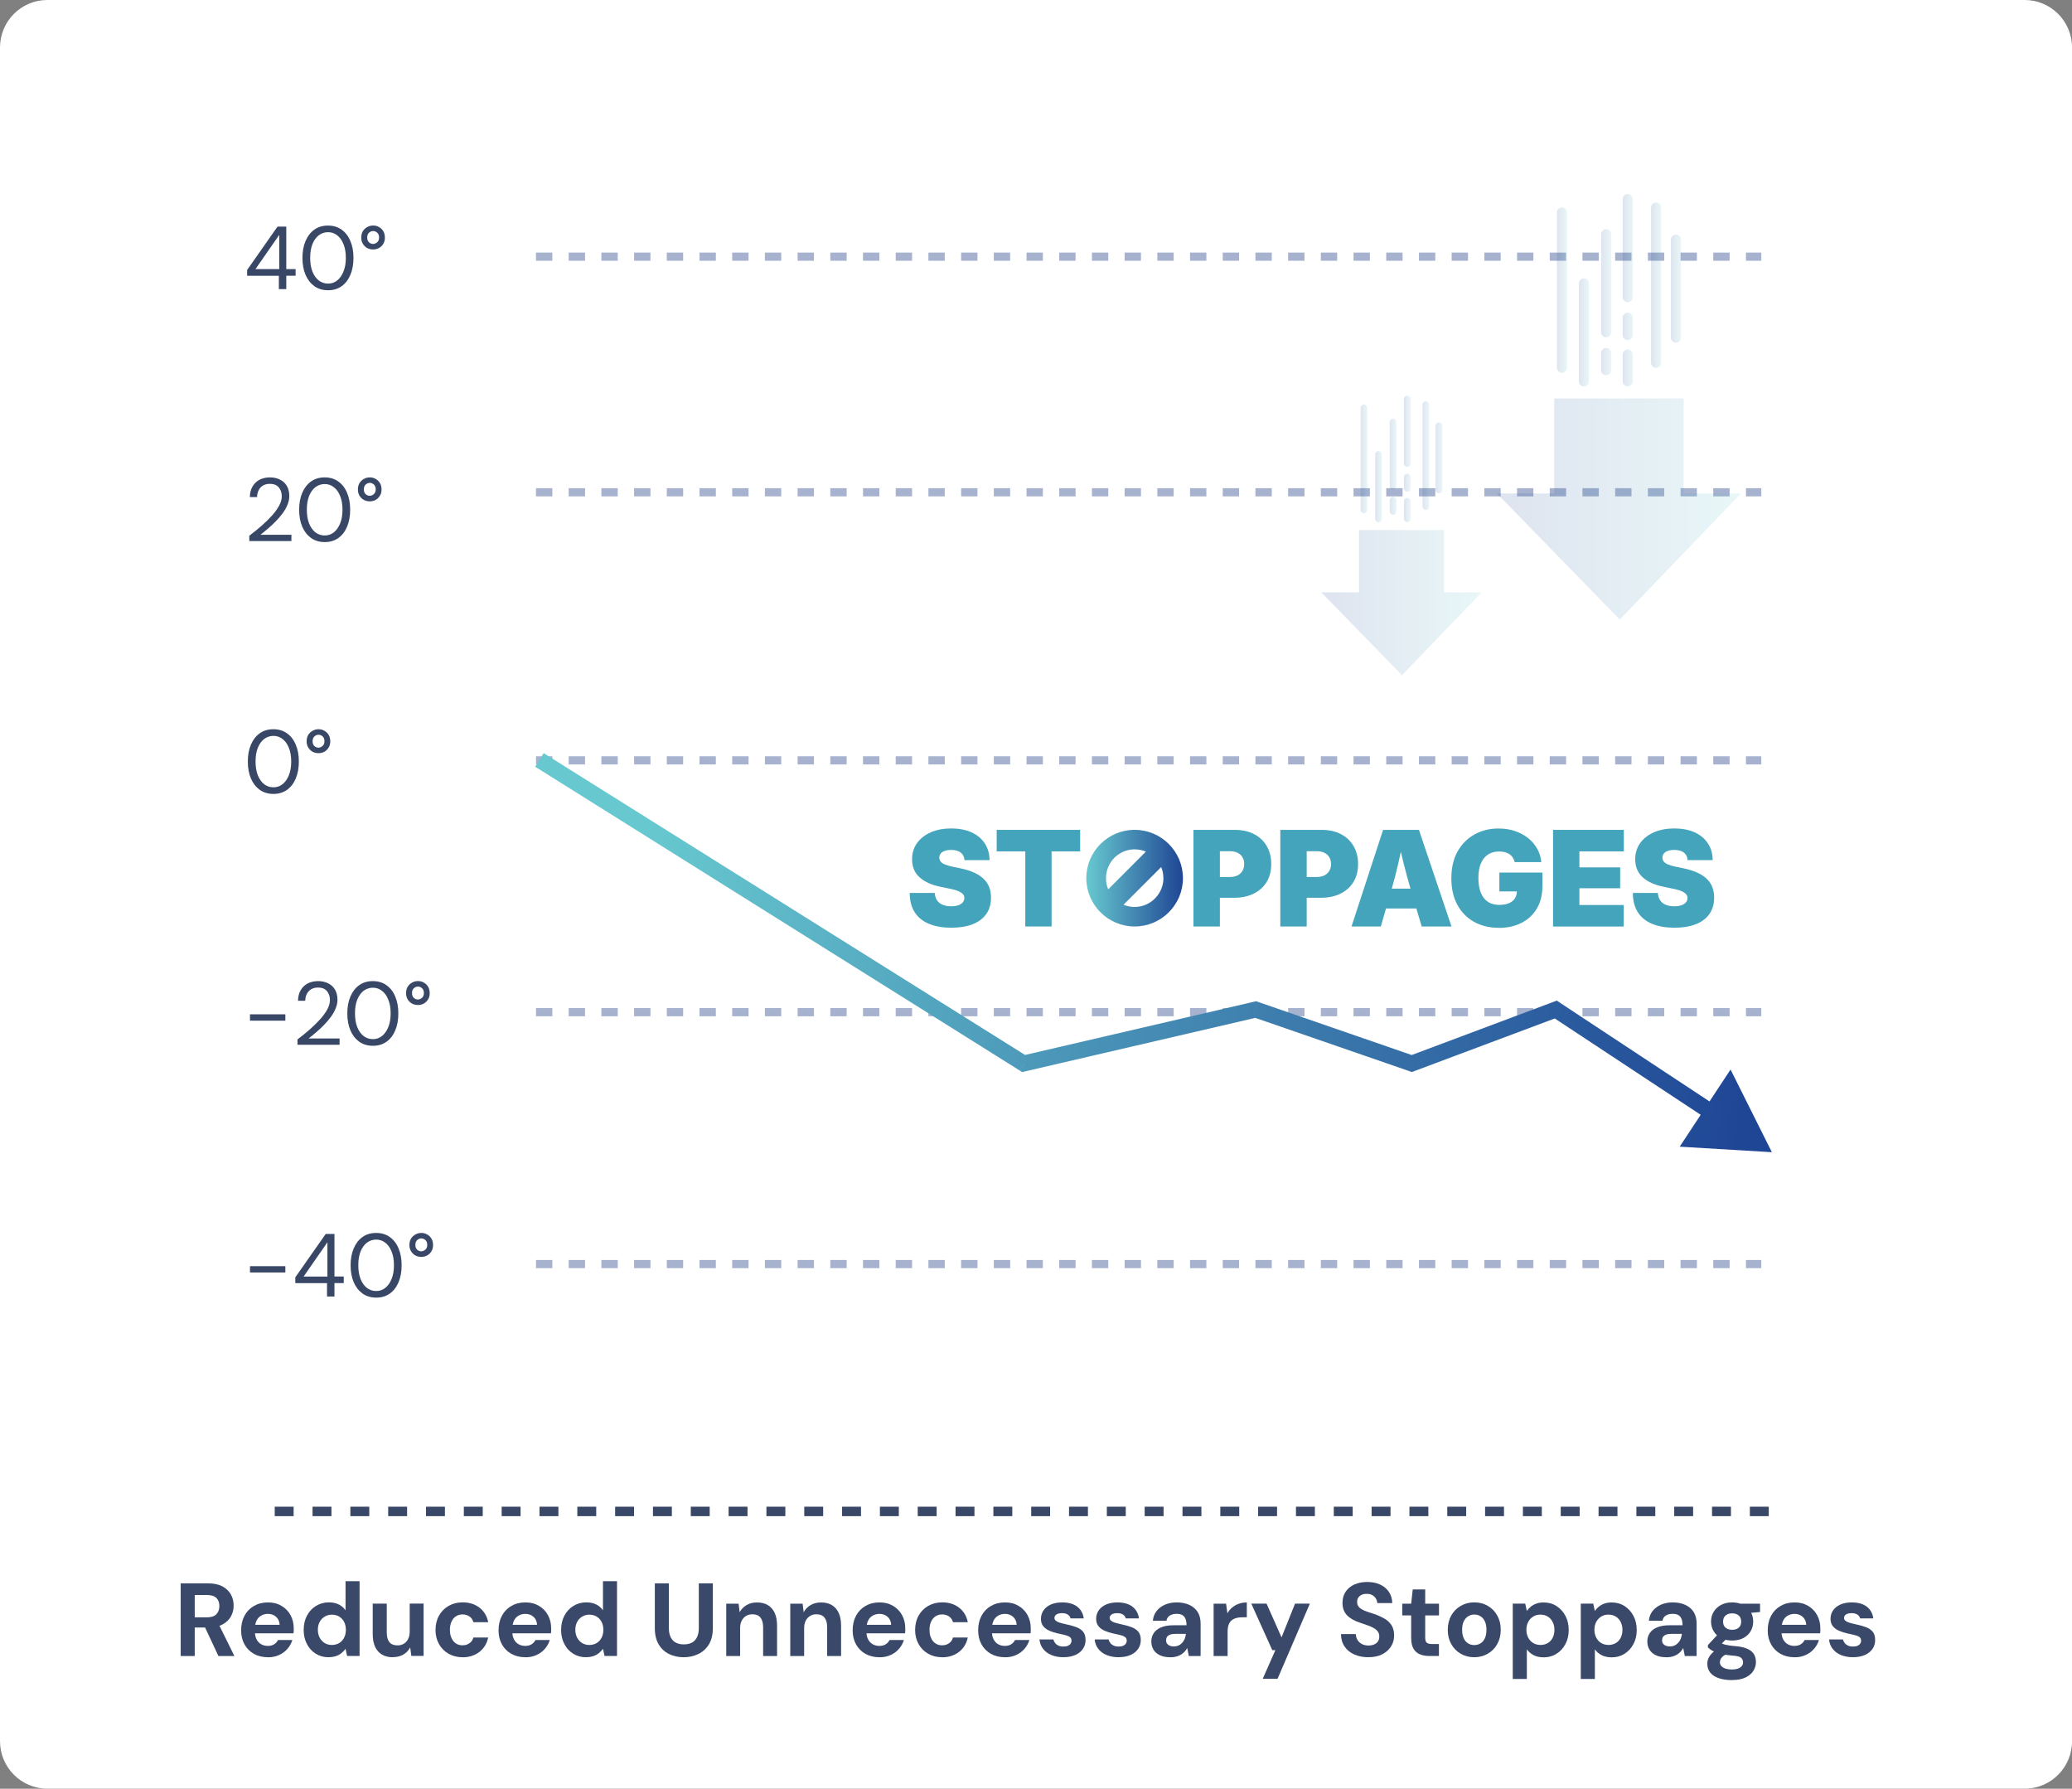<svg xmlns="http://www.w3.org/2000/svg" xmlns:xlink="http://www.w3.org/1999/xlink" id="Layer_2" viewBox="0 0 420.71 363.1"><rect x="0" y="0" width="420.71" height="363.1" fill="#808080" stroke="none"/><defs><style>.cls-1{fill:url(#linear-gradient-15);}.cls-2{fill:url(#linear-gradient-13);}.cls-3{fill:#394767;}.cls-4{fill:url(#linear-gradient-2);}.cls-5{fill:url(#linear-gradient-10);}.cls-6{fill:url(#linear-gradient-12);}.cls-7{stroke:#3a4868;stroke-dasharray:3.84 3.84;stroke-width:1.92px;}.cls-7,.cls-8,.cls-9{fill:none;}.cls-10{isolation:isolate;opacity:.15;}.cls-11{fill:#fff;}.cls-12{fill:url(#linear-gradient-4);}.cls-13{fill:#44a4bb;}.cls-14{fill:url(#linear-gradient-3);}.cls-15{fill:url(#linear-gradient-5);}.cls-16{fill:url(#linear-gradient-22);}.cls-17{fill:#3a4869;}.cls-18{fill:url(#linear-gradient-8);}.cls-19{fill:url(#linear-gradient-14);}.cls-20{fill:url(#linear-gradient-20);}.cls-21{fill:url(#linear-gradient-17);}.cls-22{fill:url(#linear-gradient-7);}.cls-23{fill:url(#linear-gradient-9);}.cls-24{fill:url(#linear-gradient-11);}.cls-25{fill:url(#linear-gradient-19);}.cls-26{fill:url(#linear-gradient-6);}.cls-8{stroke-dasharray:3.32 3.32;}.cls-8,.cls-9{stroke:#a6b2ce;stroke-width:1.66px;}.cls-27{fill:url(#linear-gradient-21);}.cls-9{stroke-dasharray:3.32 3.32;}.cls-28{fill:url(#linear-gradient-16);}.cls-29{fill:url(#linear-gradient);}.cls-30{fill:url(#linear-gradient-18);}</style><linearGradient id="linear-gradient" x1="128.85" y1="365.01" x2="355.82" y2="337.28" gradientTransform="translate(0 546.59) scale(1 -1)" gradientUnits="userSpaceOnUse"><stop offset="0" stop-color="#67c9cf"></stop><stop offset="1" stop-color="#1f4695"></stop></linearGradient><linearGradient id="linear-gradient-2" x1="220.57" y1="178.26" x2="240.18" y2="178.26" gradientTransform="matrix(1,0,0,1,0,0)" xlink:href="#linear-gradient"></linearGradient><linearGradient id="linear-gradient-3" x1="303.95" y1="443.26" x2="353.5" y2="443.26" gradientTransform="translate(0 546.59) scale(1 -1)" gradientUnits="userSpaceOnUse"><stop offset="0" stop-color="#214896"></stop><stop offset="1" stop-color="#6ac9cf"></stop></linearGradient><linearGradient id="linear-gradient-4" x1="316.09" y1="487.7" x2="318.18" y2="487.7" xlink:href="#linear-gradient-3"></linearGradient><linearGradient id="linear-gradient-5" x1="335.2" y1="488.7" x2="337.3" y2="488.7" xlink:href="#linear-gradient-3"></linearGradient><linearGradient id="linear-gradient-6" x1="320.59" y1="479.12" x2="322.66" y2="479.12" xlink:href="#linear-gradient-3"></linearGradient><linearGradient id="linear-gradient-7" x1="339.27" y1="488" x2="341.33" y2="488" xlink:href="#linear-gradient-3"></linearGradient><linearGradient id="linear-gradient-8" x1="325.06" y1="489.1" x2="327.16" y2="489.1" xlink:href="#linear-gradient-3"></linearGradient><linearGradient id="linear-gradient-9" x1="325.06" y1="473.2" x2="327.16" y2="473.2" xlink:href="#linear-gradient-3"></linearGradient><linearGradient id="linear-gradient-10" x1="329.48" y1="496.23" x2="331.57" y2="496.23" xlink:href="#linear-gradient-3"></linearGradient><linearGradient id="linear-gradient-11" x1="329.48" y1="480.34" x2="331.57" y2="480.34" xlink:href="#linear-gradient-3"></linearGradient><linearGradient id="linear-gradient-12" x1="329.48" y1="471.9" x2="331.57" y2="471.9" xlink:href="#linear-gradient-3"></linearGradient><linearGradient id="linear-gradient-13" x1="268.29" y1="424.26" x2="300.84" y2="424.26" xlink:href="#linear-gradient-3"></linearGradient><linearGradient id="linear-gradient-14" x1="276.27" y1="453.44" x2="277.64" y2="453.44" xlink:href="#linear-gradient-3"></linearGradient><linearGradient id="linear-gradient-15" x1="288.82" y1="454.1" x2="290.19" y2="454.1" xlink:href="#linear-gradient-3"></linearGradient><linearGradient id="linear-gradient-16" x1="279.22" y1="447.8" x2="280.58" y2="447.8" xlink:href="#linear-gradient-3"></linearGradient><linearGradient id="linear-gradient-17" x1="291.49" y1="453.64" x2="292.84" y2="453.64" xlink:href="#linear-gradient-3"></linearGradient><linearGradient id="linear-gradient-18" x1="282.16" y1="454.36" x2="283.54" y2="454.36" xlink:href="#linear-gradient-3"></linearGradient><linearGradient id="linear-gradient-19" x1="282.16" y1="443.92" x2="283.54" y2="443.92" xlink:href="#linear-gradient-3"></linearGradient><linearGradient id="linear-gradient-20" x1="285.06" y1="459.04" x2="286.43" y2="459.04" xlink:href="#linear-gradient-3"></linearGradient><linearGradient id="linear-gradient-21" x1="285.06" y1="448.6" x2="286.43" y2="448.6" xlink:href="#linear-gradient-3"></linearGradient><linearGradient id="linear-gradient-22" x1="285.06" y1="443.07" x2="286.43" y2="443.07" xlink:href="#linear-gradient-3"></linearGradient></defs><g id="Layer_1-2"><path class="cls-11" d="M0,9.66C0,4.32,4.3,0,9.61,0h401.5c5.3,0,9.61,4.32,9.61,9.66v343.77c0,5.34-4.3,9.66-9.61,9.66H9.61c-5.3,0-9.61-4.32-9.61-9.66V9.66Z"></path><path class="cls-7" d="M55.78,306.81h305.45"></path><path class="cls-17" d="M36.69,336.16v-14.75h5.5c1.19,0,2.18.2,2.95.61.77.41,1.35.95,1.73,1.63.38.68.57,1.44.57,2.27s-.18,1.52-.55,2.2-.94,1.23-1.72,1.64c-.78.42-1.78.62-3,.62h-2.63v5.78h-2.85ZM39.54,328.31h2.49c.86,0,1.49-.21,1.9-.63.41-.42.61-.98.61-1.67s-.2-1.23-.6-1.63c-.4-.4-1.04-.6-1.91-.6h-2.49v4.53ZM44.35,336.16l-3.04-6.49h3.08l3.2,6.49h-3.25Z"></path><path class="cls-17" d="M54.4,336.41c-1.07,0-2.01-.23-2.83-.68-.82-.46-1.46-1.1-1.92-1.92-.46-.82-.69-1.77-.69-2.86s.22-2.09.67-2.94c.45-.85,1.08-1.52,1.91-2,.82-.48,1.77-.73,2.86-.73s1.97.23,2.76.7,1.4,1.09,1.83,1.88.65,1.68.65,2.68v.47c0,.18-.01.35-.04.54h-8.62v-1.73h5.8c-.04-.69-.29-1.23-.73-1.62-.44-.39-.99-.59-1.65-.59-.48,0-.92.11-1.33.33s-.73.55-.96,1c-.23.45-.35,1.02-.35,1.71v.61c0,.58.11,1.08.33,1.51s.52.76.92.99c.39.23.85.35,1.37.35s.95-.11,1.3-.34c.34-.22.6-.51.77-.86h2.91c-.2.66-.53,1.26-.99,1.79-.46.53-1.03.96-1.71,1.26-.67.31-1.43.46-2.25.46Z"></path><path class="cls-17" d="M66.71,336.41c-.97,0-1.84-.24-2.6-.72-.77-.48-1.37-1.14-1.8-1.98-.44-.84-.65-1.79-.65-2.85s.22-2.04.66-2.88c.44-.84,1.05-1.5,1.83-1.98.78-.48,1.65-.73,2.62-.73.76,0,1.43.14,2,.42.58.28,1.04.68,1.39,1.2v-5.92h2.85v15.18h-2.53l-.32-1.45c-.21.29-.47.58-.79.84-.32.27-.69.48-1.13.63-.44.15-.95.23-1.54.23ZM67.38,333.92c.56,0,1.06-.13,1.49-.39.43-.26.76-.62,1-1.09.24-.46.36-1,.36-1.6s-.12-1.14-.36-1.6c-.24-.46-.57-.83-1-1.08-.43-.26-.92-.39-1.49-.39s-1.02.13-1.45.39-.78.62-1.02,1.08c-.25.46-.37.99-.37,1.58,0,.62.12,1.16.37,1.62.25.46.58.83,1.01,1.09s.92.39,1.46.39Z"></path><path class="cls-17" d="M79.76,336.41c-.86,0-1.59-.18-2.2-.54s-1.08-.89-1.4-1.58-.48-1.56-.48-2.58v-6.18h2.85v5.88c0,.86.18,1.5.54,1.94.36.44.91.65,1.66.65.48,0,.9-.11,1.26-.33.37-.22.66-.53.87-.95.22-.42.33-.92.33-1.53v-5.67h2.82v10.62h-2.49l-.23-1.73c-.31.6-.77,1.09-1.37,1.44-.6.36-1.32.54-2.15.54Z"></path><path class="cls-17" d="M93.92,336.41c-1.07,0-2.02-.24-2.85-.72s-1.48-1.13-1.94-1.96c-.46-.83-.7-1.78-.7-2.85s.23-2.06.7-2.9c.46-.84,1.11-1.5,1.94-1.98.83-.48,1.78-.73,2.85-.73,1.36,0,2.51.36,3.44,1.08.93.72,1.52,1.7,1.77,2.95h-3.01c-.13-.49-.39-.88-.79-1.16s-.87-.42-1.42-.42c-.49,0-.93.12-1.32.37-.39.25-.69.6-.91,1.08s-.33,1.03-.33,1.68c0,.49.06.93.19,1.32.13.39.3.72.53.99.22.27.5.48.81.62.32.14.66.21,1.02.21s.7-.06,1-.19c.3-.13.56-.31.77-.54.21-.23.36-.52.44-.85h3.01c-.25,1.22-.85,2.2-1.78,2.92-.93.72-2.08,1.09-3.42,1.09Z"></path><path class="cls-17" d="M106.67,336.41c-1.07,0-2.01-.23-2.83-.68-.82-.46-1.46-1.1-1.92-1.92-.46-.82-.69-1.77-.69-2.86s.22-2.09.67-2.94c.45-.85,1.08-1.52,1.91-2,.82-.48,1.77-.73,2.86-.73s1.97.23,2.76.7,1.4,1.09,1.83,1.88.65,1.68.65,2.68v.47c0,.18-.01.35-.04.54h-8.62v-1.73h5.8c-.04-.69-.29-1.23-.73-1.62-.44-.39-.99-.59-1.65-.59-.48,0-.92.11-1.33.33s-.73.55-.96,1c-.23.45-.35,1.02-.35,1.71v.61c0,.58.11,1.08.33,1.51s.52.76.92.99c.39.23.85.35,1.37.35s.95-.11,1.3-.34c.34-.22.6-.51.77-.86h2.91c-.2.66-.53,1.26-.99,1.79-.46.53-1.03.96-1.71,1.26-.67.31-1.43.46-2.25.46Z"></path><path class="cls-17" d="M118.98,336.41c-.97,0-1.84-.24-2.6-.72-.77-.48-1.37-1.14-1.8-1.98-.44-.84-.65-1.79-.65-2.85s.22-2.04.66-2.88c.44-.84,1.05-1.5,1.83-1.98.78-.48,1.65-.73,2.62-.73.76,0,1.43.14,2,.42.58.28,1.04.68,1.39,1.2v-5.92h2.85v15.18h-2.53l-.32-1.45c-.21.29-.47.58-.79.84-.32.27-.69.48-1.13.63-.44.15-.95.23-1.54.23ZM119.66,333.92c.56,0,1.06-.13,1.49-.39.43-.26.76-.62,1-1.09.24-.46.36-1,.36-1.6s-.12-1.14-.36-1.6c-.24-.46-.57-.83-1-1.08-.43-.26-.92-.39-1.49-.39s-1.02.13-1.45.39-.78.62-1.02,1.08c-.25.46-.37.99-.37,1.58,0,.62.12,1.16.37,1.62.25.46.58.83,1.01,1.09s.92.39,1.46.39Z"></path><path class="cls-17" d="M138.8,336.41c-1.08,0-2.07-.22-2.95-.65-.89-.44-1.59-1.09-2.11-1.96-.52-.87-.78-1.98-.78-3.33v-9.06h2.85v9.08c0,.73.12,1.35.36,1.84.24.5.59.87,1.04,1.11.46.24,1,.36,1.63.36s1.2-.12,1.65-.36c.46-.24.8-.61,1.04-1.11.24-.5.36-1.11.36-1.84v-9.08h2.85v9.06c0,1.35-.27,2.46-.8,3.33s-1.25,1.52-2.16,1.96-1.9.65-2.98.65Z"></path><path class="cls-17" d="M147.46,336.16v-10.62h2.51l.21,1.73c.32-.59.78-1.07,1.38-1.43.6-.37,1.31-.55,2.14-.55.89,0,1.63.18,2.23.55s1.06.9,1.38,1.6c.32.7.47,1.57.47,2.59v6.13h-2.83v-5.86c0-.84-.18-1.49-.54-1.94-.36-.45-.91-.67-1.65-.67-.48,0-.9.11-1.28.34-.37.22-.66.54-.88.96-.21.41-.32.92-.32,1.51v5.67h-2.84Z"></path><path class="cls-17" d="M160.46,336.16v-10.62h2.51l.21,1.73c.32-.59.78-1.07,1.38-1.43.6-.37,1.31-.55,2.14-.55.89,0,1.63.18,2.23.55s1.06.9,1.38,1.6c.32.7.47,1.57.47,2.59v6.13h-2.83v-5.86c0-.84-.18-1.49-.54-1.94-.36-.45-.91-.67-1.65-.67-.48,0-.9.11-1.28.34-.37.22-.66.54-.88.96-.21.41-.32.92-.32,1.51v5.67h-2.84Z"></path><path class="cls-17" d="M178.57,336.41c-1.07,0-2.01-.23-2.83-.68-.82-.46-1.46-1.1-1.92-1.92-.46-.82-.69-1.77-.69-2.86s.22-2.09.67-2.94c.45-.85,1.08-1.52,1.91-2,.82-.48,1.77-.73,2.86-.73s1.97.23,2.76.7,1.4,1.09,1.83,1.88.65,1.68.65,2.68v.47c0,.18-.01.35-.04.54h-8.62v-1.73h5.8c-.04-.69-.29-1.23-.73-1.62-.44-.39-.99-.59-1.65-.59-.48,0-.92.11-1.33.33s-.73.55-.96,1c-.23.45-.35,1.02-.35,1.71v.61c0,.58.11,1.08.33,1.51s.52.76.92.99c.39.23.85.35,1.37.35s.95-.11,1.3-.34c.34-.22.6-.51.77-.86h2.91c-.2.66-.53,1.26-.99,1.79-.46.53-1.03.96-1.71,1.26-.67.31-1.43.46-2.25.46Z"></path><path class="cls-17" d="M191.3,336.41c-1.07,0-2.02-.24-2.85-.72s-1.48-1.13-1.94-1.96c-.46-.83-.7-1.78-.7-2.85s.23-2.06.7-2.9c.46-.84,1.11-1.5,1.94-1.98.83-.48,1.78-.73,2.85-.73,1.36,0,2.51.36,3.44,1.08.93.72,1.52,1.7,1.77,2.95h-3.01c-.13-.49-.39-.88-.79-1.16s-.87-.42-1.42-.42c-.49,0-.93.12-1.32.37-.39.25-.69.6-.91,1.08s-.33,1.03-.33,1.68c0,.49.06.93.19,1.32.13.39.3.72.53.99.22.27.5.48.81.62.32.14.66.21,1.02.21s.7-.06,1-.19c.3-.13.56-.31.77-.54.21-.23.36-.52.44-.85h3.01c-.25,1.22-.85,2.2-1.78,2.92-.93.72-2.08,1.09-3.42,1.09Z"></path><path class="cls-17" d="M204.05,336.41c-1.07,0-2.01-.23-2.83-.68-.82-.46-1.46-1.1-1.92-1.92-.46-.82-.69-1.77-.69-2.86s.22-2.09.67-2.94c.45-.85,1.08-1.52,1.91-2,.82-.48,1.77-.73,2.86-.73s1.97.23,2.76.7,1.4,1.09,1.83,1.88.65,1.68.65,2.68v.47c0,.18-.01.35-.04.54h-8.62v-1.73h5.8c-.04-.69-.29-1.23-.73-1.62-.44-.39-.99-.59-1.65-.59-.48,0-.92.11-1.33.33s-.73.55-.96,1c-.23.45-.35,1.02-.35,1.71v.61c0,.58.11,1.08.33,1.51s.52.76.92.99c.39.23.85.35,1.37.35s.95-.11,1.3-.34c.34-.22.6-.51.77-.86h2.91c-.2.66-.53,1.26-.99,1.79-.46.53-1.03.96-1.71,1.26-.67.31-1.43.46-2.25.46Z"></path><path class="cls-17" d="M215.98,336.41c-.97,0-1.81-.16-2.53-.46s-1.28-.74-1.69-1.29c-.41-.55-.64-1.17-.7-1.86h2.82c.07.27.19.51.36.73s.39.39.67.52c.28.13.62.19,1.01.19s.69-.05.93-.16.42-.25.54-.43c.12-.18.18-.37.18-.57,0-.29-.08-.52-.25-.69-.17-.16-.41-.29-.74-.39s-.72-.2-1.18-.29c-.51-.1-1-.22-1.49-.37-.48-.15-.92-.33-1.3-.56-.38-.22-.68-.51-.91-.86-.22-.35-.34-.79-.34-1.31,0-.63.17-1.2.51-1.7.34-.5.83-.9,1.47-1.19s1.43-.44,2.34-.44c1.28,0,2.29.29,3.04.86s1.19,1.37,1.33,2.38h-2.68c-.08-.32-.27-.58-.56-.77s-.67-.29-1.15-.29c-.51,0-.89.09-1.16.27-.27.18-.4.42-.4.72,0,.2.09.37.26.53.18.16.42.29.75.39s.72.21,1.18.31c.82.17,1.53.36,2.15.58.62.22,1.1.53,1.45.93.35.4.53.98.53,1.74,0,.67-.18,1.27-.55,1.8s-.88.94-1.55,1.23c-.67.29-1.46.44-2.37.44Z"></path><path class="cls-17" d="M227.19,336.41c-.97,0-1.81-.16-2.53-.46s-1.28-.74-1.69-1.29c-.41-.55-.64-1.17-.7-1.86h2.82c.07.27.19.51.36.73s.39.39.67.52c.28.13.62.19,1.01.19s.69-.05.93-.16.42-.25.54-.43c.12-.18.18-.37.18-.57,0-.29-.08-.52-.25-.69-.17-.16-.41-.29-.74-.39s-.72-.2-1.18-.29c-.51-.1-1-.22-1.49-.37-.48-.15-.92-.33-1.3-.56-.38-.22-.68-.51-.91-.86-.22-.35-.34-.79-.34-1.31,0-.63.17-1.2.51-1.7.34-.5.83-.9,1.47-1.19s1.43-.44,2.34-.44c1.28,0,2.29.29,3.04.86s1.19,1.37,1.33,2.38h-2.68c-.08-.32-.27-.58-.56-.77s-.67-.29-1.15-.29c-.51,0-.89.09-1.16.27-.27.18-.4.42-.4.72,0,.2.09.37.26.53.18.16.42.29.75.39s.72.21,1.18.31c.82.17,1.53.36,2.15.58.62.22,1.1.53,1.45.93.35.4.53.98.53,1.74,0,.67-.18,1.27-.55,1.8s-.88.94-1.55,1.23c-.67.29-1.46.44-2.37.44Z"></path><path class="cls-17" d="M237.65,336.41c-.89,0-1.62-.14-2.19-.43-.58-.29-1-.67-1.28-1.16-.27-.48-.41-1.02-.41-1.61,0-.65.17-1.21.5-1.71.33-.49.83-.88,1.5-1.16.67-.28,1.51-.42,2.52-.42h2.63c0-.52-.07-.95-.21-1.3s-.36-.6-.65-.77c-.29-.17-.69-.25-1.18-.25-.53,0-.99.12-1.36.35-.37.23-.6.59-.68,1.06h-2.76c.07-.76.32-1.42.75-1.97.43-.55,1-.99,1.71-1.3.71-.31,1.5-.46,2.37-.46,1,0,1.86.17,2.59.51.73.34,1.29.82,1.69,1.45.39.63.59,1.41.59,2.34v6.58h-2.4l-.32-1.62c-.16.28-.34.53-.55.76-.21.22-.46.42-.74.59-.28.17-.6.3-.95.39-.35.09-.74.14-1.16.14ZM238.32,334.22c.37,0,.69-.07.98-.2.29-.13.54-.32.75-.55.21-.23.38-.5.5-.8.12-.3.2-.63.24-.98v-.02h-2.17c-.44,0-.79.05-1.06.16-.27.1-.47.26-.6.45-.13.2-.19.42-.19.67,0,.28.06.51.19.7.13.18.31.32.55.42.24.1.51.15.82.15Z"></path><path class="cls-17" d="M246.42,336.16v-10.62h2.53l.27,1.96c.25-.46.57-.86.96-1.18.39-.32.83-.58,1.33-.76s1.05-.27,1.65-.27v3.01h-.97c-.42,0-.81.05-1.17.15-.36.1-.67.26-.94.47s-.47.52-.61.9c-.14.38-.21.86-.21,1.43v4.91h-2.84Z"></path><path class="cls-17" d="M256.39,340.79l2.57-5.82h-.63l-4.26-9.44h3.1l3.04,6.85,2.74-6.85h3.01l-6.56,15.26h-3.01Z"></path><path class="cls-17" d="M277.87,336.41c-1.07,0-2.02-.18-2.86-.55s-1.5-.9-1.98-1.6c-.49-.7-.74-1.55-.75-2.55h3.01c.01.44.13.83.34,1.18.21.35.5.63.88.83.37.2.82.31,1.34.31.45,0,.84-.07,1.17-.22s.59-.35.77-.62.27-.58.27-.95c0-.42-.1-.77-.31-1.05-.2-.28-.49-.52-.84-.72-.36-.2-.77-.38-1.24-.54-.47-.16-.97-.33-1.49-.52-1.17-.38-2.05-.88-2.67-1.52-.61-.63-.92-1.47-.92-2.51,0-.89.21-1.64.64-2.28.43-.63,1.02-1.12,1.78-1.46.76-.34,1.62-.51,2.59-.51s1.87.17,2.62.52c.75.34,1.35.84,1.79,1.49s.67,1.41.68,2.28h-3.04c-.01-.32-.11-.63-.28-.92s-.42-.52-.73-.7c-.31-.18-.67-.26-1.1-.26-.37-.01-.7.04-1,.17-.3.13-.54.31-.72.56-.18.25-.26.55-.26.92s.09.65.26.89c.17.24.42.45.73.62.31.18.67.34,1.1.48.42.15.88.3,1.37.45.73.25,1.4.55,2.02.9.62.34,1.11.79,1.48,1.34.37.55.55,1.27.55,2.17,0,.77-.2,1.49-.61,2.15-.41.66-.99,1.19-1.76,1.6-.77.41-1.72.61-2.86.61Z"></path><path class="cls-17" d="M290.24,336.16c-.75,0-1.39-.12-1.95-.35-.56-.23-.99-.62-1.3-1.16-.31-.54-.46-1.28-.46-2.22v-4.51h-1.81v-2.38h1.81l.32-2.89h2.53v2.89h2.8v2.38h-2.8v4.55c0,.48.11.81.32.99s.57.27,1.08.27h1.39v2.42h-1.92Z"></path><path class="cls-17" d="M299.32,336.41c-1.01,0-1.92-.24-2.73-.71-.81-.47-1.45-1.12-1.92-1.96s-.71-1.79-.71-2.88.24-2.08.71-2.92,1.11-1.49,1.93-1.96,1.73-.71,2.74-.71,1.94.24,2.75.71c.81.47,1.45,1.12,1.92,1.96s.71,1.8.71,2.9-.24,2.06-.71,2.9-1.11,1.49-1.93,1.96c-.82.47-1.74.71-2.76.71ZM299.32,333.94c.48,0,.9-.11,1.28-.34.37-.22.67-.57.89-1.03s.33-1.04.33-1.73-.11-1.26-.33-1.72-.51-.8-.89-1.03c-.37-.23-.79-.35-1.25-.35s-.86.12-1.24.35c-.38.23-.68.58-.9,1.03s-.33,1.03-.33,1.72.11,1.26.33,1.73.51.81.89,1.03c.37.23.78.34,1.23.34Z"></path><path class="cls-17" d="M307.16,340.79v-15.26h2.53l.32,1.48c.22-.31.49-.59.8-.85.31-.26.68-.47,1.11-.63.43-.16.93-.24,1.51-.24,1,0,1.88.25,2.63.74.76.49,1.36,1.16,1.8,1.99.44.84.66,1.79.66,2.86s-.22,2.02-.67,2.86c-.45.84-1.05,1.49-1.81,1.97s-1.62.72-2.59.72c-.79,0-1.47-.14-2.03-.43-.57-.29-1.04-.69-1.4-1.19v6.01h-2.84ZM312.77,333.92c.56,0,1.06-.13,1.49-.38.43-.25.76-.61,1-1.08.24-.46.36-1,.36-1.6s-.12-1.14-.36-1.61c-.24-.47-.57-.84-1-1.1-.43-.26-.92-.39-1.49-.39s-1.04.13-1.46.39-.77.62-1.01,1.08c-.25.46-.37,1-.37,1.6s.12,1.14.37,1.61c.25.47.58.83,1.01,1.09s.92.38,1.46.38Z"></path><path class="cls-17" d="M320.97,340.79v-15.26h2.53l.32,1.48c.22-.31.49-.59.8-.85.31-.26.68-.47,1.11-.63.43-.16.93-.24,1.51-.24,1,0,1.88.25,2.63.74.76.49,1.36,1.16,1.8,1.99.44.84.66,1.79.66,2.86s-.22,2.02-.67,2.86c-.45.84-1.05,1.49-1.81,1.97s-1.62.72-2.59.72c-.79,0-1.47-.14-2.03-.43-.57-.29-1.04-.69-1.4-1.19v6.01h-2.84ZM326.58,333.92c.56,0,1.06-.13,1.49-.38.43-.25.76-.61,1-1.08.24-.46.36-1,.36-1.6s-.12-1.14-.36-1.61c-.24-.47-.57-.84-1-1.1-.43-.26-.92-.39-1.49-.39s-1.04.13-1.46.39-.77.62-1.01,1.08c-.25.46-.37,1-.37,1.6s.12,1.14.37,1.61c.25.47.58.83,1.01,1.09s.92.38,1.46.38Z"></path><path class="cls-17" d="M338.36,336.41c-.89,0-1.62-.14-2.19-.43-.58-.29-1-.67-1.28-1.16-.27-.48-.41-1.02-.41-1.61,0-.65.17-1.21.5-1.71.33-.49.83-.88,1.5-1.16.67-.28,1.51-.42,2.52-.42h2.63c0-.52-.07-.95-.21-1.3s-.36-.6-.65-.77c-.29-.17-.69-.25-1.18-.25-.53,0-.99.12-1.36.35-.37.23-.6.59-.68,1.06h-2.76c.07-.76.32-1.42.75-1.97.43-.55,1-.99,1.71-1.3.71-.31,1.5-.46,2.37-.46,1,0,1.86.17,2.59.51.73.34,1.29.82,1.69,1.45.39.63.59,1.41.59,2.34v6.58h-2.4l-.32-1.62c-.16.28-.34.53-.55.76-.21.22-.46.42-.74.59-.28.17-.6.3-.95.39-.35.09-.74.14-1.16.14ZM339.03,334.22c.37,0,.69-.07.98-.2.29-.13.54-.32.75-.55.21-.23.38-.5.5-.8.12-.3.2-.63.24-.98v-.02h-2.17c-.44,0-.79.05-1.06.16-.27.1-.47.26-.6.45-.13.2-.19.42-.19.67,0,.28.06.51.19.7.13.18.31.32.55.42.24.1.51.15.82.15Z"></path><path class="cls-17" d="M351.7,341.05c-1.01,0-1.9-.12-2.66-.37-.76-.25-1.35-.62-1.76-1.12-.41-.5-.62-1.11-.62-1.84,0-.49.13-.96.38-1.39s.62-.83,1.11-1.19c.49-.36,1.09-.66,1.82-.92l1.08,1.39c-.65.21-1.11.47-1.4.79s-.43.66-.43,1.02c0,.32.11.6.33.82.22.22.51.39.88.5s.79.16,1.25.16.84-.06,1.17-.17c.33-.11.59-.28.78-.5s.29-.47.29-.77c0-.38-.13-.69-.4-.93-.27-.24-.8-.39-1.6-.44-.72-.06-1.35-.14-1.91-.24-.56-.11-1.04-.23-1.46-.38-.42-.15-.78-.31-1.06-.5-.29-.18-.52-.37-.71-.55v-.48l2.25-2.42,2.04.65-2.66,2.61.8-1.39c.16.08.31.17.45.24s.33.15.56.21c.22.06.52.12.89.18.37.06.83.11,1.39.15.93.08,1.69.26,2.29.53.6.27,1.04.62,1.32,1.06.28.44.42.99.42,1.63s-.17,1.23-.52,1.78c-.34.56-.88,1-1.59,1.35-.72.34-1.62.52-2.72.52ZM351.7,333.02c-.88,0-1.65-.17-2.29-.52-.64-.34-1.13-.81-1.47-1.39-.34-.58-.52-1.23-.52-1.95s.17-1.37.52-1.95c.34-.58.83-1.05,1.47-1.4.64-.35,1.4-.53,2.29-.53s1.67.18,2.31.53c.64.35,1.13.82,1.46,1.4.34.58.51,1.23.51,1.95s-.17,1.37-.51,1.95c-.34.58-.83,1.05-1.46,1.39-.64.34-1.41.52-2.31.52ZM351.7,330.84c.55,0,.99-.14,1.33-.42.34-.28.51-.7.51-1.24s-.17-.97-.51-1.25-.78-.43-1.33-.43-.97.14-1.32.43-.52.71-.52,1.25.17.96.52,1.24c.34.28.78.42,1.32.42ZM353.47,327.56l-.46-2.02h4.36v1.69l-3.9.34Z"></path><path class="cls-17" d="M364.37,336.41c-1.07,0-2.01-.23-2.83-.68-.82-.46-1.46-1.1-1.92-1.92-.46-.82-.69-1.77-.69-2.86s.22-2.09.67-2.94c.45-.85,1.08-1.52,1.91-2,.82-.48,1.77-.73,2.86-.73s1.97.23,2.76.7,1.4,1.09,1.83,1.88.65,1.68.65,2.68v.47c0,.18-.01.35-.04.54h-8.62v-1.73h5.8c-.04-.69-.29-1.23-.73-1.62-.44-.39-.99-.59-1.65-.59-.48,0-.92.11-1.33.33s-.73.55-.96,1c-.23.45-.35,1.02-.35,1.71v.61c0,.58.11,1.08.33,1.51s.52.76.92.99c.39.23.85.35,1.37.35s.95-.11,1.3-.34c.34-.22.6-.51.77-.86h2.91c-.2.66-.53,1.26-.99,1.79-.46.53-1.03.96-1.71,1.26-.67.31-1.43.46-2.25.46Z"></path><path class="cls-17" d="M376.3,336.41c-.97,0-1.81-.16-2.53-.46s-1.28-.74-1.69-1.29c-.41-.55-.64-1.17-.7-1.86h2.82c.07.27.19.51.36.73s.39.39.67.52c.28.13.62.19,1.01.19s.69-.05.93-.16.42-.25.54-.43c.12-.18.18-.37.18-.57,0-.29-.08-.52-.25-.69-.17-.16-.41-.29-.74-.39s-.72-.2-1.18-.29c-.51-.1-1-.22-1.49-.37-.48-.15-.92-.33-1.3-.56-.38-.22-.68-.51-.91-.86-.22-.35-.34-.79-.34-1.31,0-.63.17-1.2.51-1.7.34-.5.83-.9,1.47-1.19s1.43-.44,2.34-.44c1.28,0,2.29.29,3.04.86s1.19,1.37,1.33,2.38h-2.68c-.08-.32-.27-.58-.56-.77s-.67-.29-1.15-.29c-.51,0-.89.09-1.16.27-.27.18-.4.42-.4.72,0,.2.09.37.26.53.18.16.42.29.75.39s.72.21,1.18.31c.82.17,1.53.36,2.15.58.62.22,1.1.53,1.45.93.35.4.53.98.53,1.74,0,.67-.18,1.27-.55,1.8s-.88.94-1.55,1.23c-.67.29-1.46.44-2.37.44Z"></path><path class="cls-8" d="M108.83,154.35h248.79"></path><path class="cls-9" d="M108.83,99.93h248.79"></path><path class="cls-9" d="M108.83,205.47h248.79"></path><path class="cls-9" d="M108.83,256.6h248.79"></path><path class="cls-9" d="M108.83,52.1h248.79"></path><path class="cls-3" d="M50.76,258.31v-1.29h7.18v1.29h-7.18ZM66.4,263.19v-2.72h-6.44v-1.18l6.17-8.8h1.78v8.63h1.89v1.34h-1.89v2.72h-1.51ZM61.65,259.13h4.83v-6.95l-4.83,6.95ZM76.4,263.41c-1.08,0-2-.27-2.78-.82-.77-.56-1.37-1.32-1.8-2.3-.42-.99-.63-2.14-.63-3.45s.21-2.45.63-3.43c.42-.99,1.02-1.76,1.78-2.3.77-.56,1.7-.83,2.78-.83s2,.28,2.76.83c.77.54,1.37,1.31,1.78,2.3.42.98.63,2.12.63,3.43s-.21,2.46-.63,3.45c-.41.98-1,1.75-1.78,2.3-.76.54-1.68.82-2.74.82ZM76.38,262.07c.69,0,1.3-.21,1.83-.62.54-.42.97-1.02,1.29-1.8.33-.79.49-1.72.49-2.81s-.16-2.04-.49-2.81c-.31-.77-.74-1.37-1.29-1.78-.53-.41-1.14-.62-1.83-.62s-1.31.21-1.87.62c-.54.41-.97,1-1.29,1.78-.31.77-.47,1.71-.47,2.81s.16,2.03.47,2.81c.31.77.74,1.37,1.29,1.8.56.41,1.18.62,1.87.62ZM85.53,255.14c-.44,0-.83-.1-1.2-.29-.36-.21-.65-.49-.87-.85s-.33-.79-.33-1.27c0-.51.11-.94.33-1.31.23-.36.53-.64.89-.83.36-.21.76-.31,1.2-.31s.83.1,1.18.31c.36.19.65.47.87.83.22.36.33.8.33,1.31s-.11.91-.33,1.27-.51.65-.87.85c-.36.19-.76.29-1.2.29ZM85.53,254.01c.29,0,.56-.11.82-.33.27-.22.4-.54.4-.98s-.13-.76-.38-.98c-.25-.22-.53-.33-.82-.33s-.58.11-.83.33c-.25.22-.38.54-.38.98s.12.76.36.98c.25.22.53.33.83.33Z"></path><path class="cls-3" d="M50.76,207.19v-1.29h7.18v1.29h-7.18ZM60.4,212.07v-1.07c.89-.68,1.74-1.36,2.52-2.05s1.48-1.37,2.09-2.05c.62-.69,1.1-1.36,1.45-2.01.35-.65.53-1.28.53-1.89,0-.45-.08-.86-.25-1.23-.16-.39-.41-.7-.76-.94s-.82-.36-1.41-.36-1.06.13-1.45.38c-.37.24-.66.57-.85.98-.19.4-.29.84-.29,1.32h-1.47c.01-.83.19-1.55.54-2.14.35-.61.83-1.06,1.43-1.38.62-.31,1.32-.47,2.1-.47s1.44.15,2.03.44c.59.28,1.06.7,1.4,1.27.34.56.51,1.25.51,2.09,0,.59-.13,1.19-.38,1.78-.24.59-.57,1.17-1,1.74-.41.56-.87,1.1-1.38,1.61-.51.52-1.03,1.01-1.58,1.47-.53.46-1.04.88-1.52,1.25h6.29v1.27h-8.54ZM75.73,212.29c-1.08,0-2-.27-2.78-.82-.77-.56-1.37-1.32-1.8-2.3-.42-.99-.63-2.14-.63-3.45s.21-2.45.63-3.43c.42-.99,1.02-1.76,1.78-2.3.77-.56,1.7-.83,2.78-.83s2,.28,2.76.83c.77.54,1.37,1.31,1.78,2.3.42.98.63,2.12.63,3.43s-.21,2.46-.63,3.45c-.41.98-1,1.75-1.78,2.3-.76.54-1.68.82-2.74.82ZM75.71,210.94c.69,0,1.3-.21,1.83-.62.54-.42.97-1.02,1.29-1.8.33-.79.49-1.72.49-2.81s-.16-2.04-.49-2.81c-.31-.77-.74-1.37-1.29-1.78-.53-.41-1.14-.62-1.83-.62s-1.31.21-1.87.62c-.54.41-.97,1-1.29,1.78s-.47,1.71-.47,2.81.16,2.03.47,2.81c.31.77.74,1.37,1.29,1.8.56.41,1.18.62,1.87.62ZM84.85,204.01c-.44,0-.83-.1-1.2-.29-.36-.21-.65-.49-.87-.85-.22-.36-.33-.79-.33-1.27,0-.51.11-.94.33-1.31.23-.36.53-.64.89-.83.36-.21.76-.31,1.2-.31s.83.1,1.18.31c.36.19.65.47.87.83s.33.8.33,1.31-.11.91-.33,1.27c-.22.36-.51.65-.87.85-.36.19-.76.29-1.2.29ZM84.85,202.89c.29,0,.56-.11.82-.33.27-.22.4-.54.4-.98s-.13-.76-.38-.98c-.25-.22-.53-.33-.82-.33s-.58.11-.83.33c-.25.22-.38.54-.38.98s.12.76.36.98c.25.22.53.33.83.33Z"></path><path class="cls-3" d="M55.53,161.16c-1.08,0-2-.27-2.78-.82-.77-.56-1.37-1.32-1.8-2.3-.42-.99-.63-2.14-.63-3.45s.21-2.45.63-3.43c.42-.99,1.02-1.76,1.78-2.3.77-.56,1.7-.83,2.78-.83s2,.28,2.76.83c.77.54,1.37,1.31,1.78,2.3.42.98.63,2.12.63,3.43s-.21,2.46-.63,3.45c-.41.98-1,1.75-1.78,2.3-.76.54-1.68.82-2.74.82ZM55.52,159.82c.69,0,1.3-.21,1.83-.62.54-.42.97-1.02,1.29-1.8.33-.79.49-1.72.49-2.81s-.16-2.04-.49-2.81c-.31-.77-.74-1.37-1.29-1.78-.53-.41-1.14-.62-1.83-.62s-1.31.21-1.87.62c-.54.41-.97,1-1.29,1.78s-.47,1.71-.47,2.81.16,2.03.47,2.81c.31.77.74,1.37,1.29,1.8.56.41,1.18.62,1.87.62ZM64.66,152.89c-.44,0-.83-.1-1.2-.29-.36-.21-.65-.49-.87-.85-.22-.36-.33-.79-.33-1.27,0-.51.11-.94.33-1.31.23-.36.53-.64.89-.83.36-.21.76-.31,1.2-.31s.83.1,1.18.31c.36.19.65.47.87.83.22.36.33.8.33,1.31s-.11.91-.33,1.27c-.22.36-.51.65-.87.85-.36.19-.76.29-1.2.29ZM64.66,151.77c.29,0,.56-.11.82-.33.27-.22.4-.54.4-.98s-.13-.76-.38-.98c-.25-.22-.53-.33-.82-.33s-.58.11-.83.33c-.25.22-.38.54-.38.98s.12.76.36.98c.25.22.53.33.83.33Z"></path><path class="cls-3" d="M50.62,109.82v-1.07c.89-.68,1.74-1.36,2.52-2.05.79-.69,1.48-1.37,2.09-2.05.62-.69,1.1-1.36,1.45-2.01s.53-1.28.53-1.89c0-.45-.08-.86-.25-1.23-.16-.39-.41-.7-.76-.94-.35-.24-.82-.36-1.41-.36s-1.06.13-1.45.38c-.37.24-.66.57-.85.98-.19.4-.29.84-.29,1.32h-1.47c.01-.83.19-1.55.54-2.14.35-.6.83-1.06,1.43-1.38.62-.31,1.32-.47,2.1-.47s1.44.15,2.03.44c.59.28,1.06.7,1.4,1.27.34.56.51,1.25.51,2.09,0,.59-.13,1.19-.38,1.78-.24.59-.57,1.17-1,1.74-.41.56-.87,1.09-1.38,1.61-.51.52-1.03,1.01-1.58,1.47-.53.46-1.04.88-1.52,1.25h6.29v1.27h-8.54ZM65.95,110.04c-1.08,0-2-.27-2.78-.82-.77-.56-1.37-1.32-1.8-2.3-.42-.99-.63-2.14-.63-3.45s.21-2.45.63-3.43c.42-.99,1.02-1.76,1.78-2.3.77-.56,1.7-.83,2.78-.83s2,.28,2.76.83c.77.54,1.37,1.31,1.78,2.3.42.98.63,2.12.63,3.43s-.21,2.46-.63,3.45c-.41.98-1,1.75-1.78,2.3-.76.54-1.68.82-2.74.82ZM65.93,108.7c.69,0,1.3-.21,1.83-.62.54-.42.97-1.02,1.29-1.8.33-.79.49-1.72.49-2.81s-.16-2.04-.49-2.81c-.31-.77-.74-1.37-1.29-1.78-.53-.41-1.14-.62-1.83-.62s-1.31.21-1.87.62c-.54.41-.97,1-1.29,1.78-.31.77-.47,1.71-.47,2.81s.16,2.03.47,2.81c.31.77.74,1.37,1.29,1.8.56.41,1.18.62,1.87.62ZM75.07,101.77c-.44,0-.83-.1-1.2-.29-.36-.21-.65-.49-.87-.85s-.33-.79-.33-1.27c0-.51.11-.94.33-1.31.23-.36.53-.64.89-.83.36-.21.76-.31,1.2-.31s.83.1,1.18.31c.36.19.65.47.87.83s.33.8.33,1.31-.11.91-.33,1.27-.51.65-.87.85c-.36.19-.76.29-1.2.29ZM75.07,100.64c.29,0,.56-.11.82-.33.27-.22.4-.54.4-.98s-.13-.76-.38-.98c-.25-.22-.53-.33-.82-.33s-.58.11-.83.33-.38.54-.38.98.12.76.36.98c.25.22.53.33.83.33Z"></path><path class="cls-3" d="M56.62,58.7v-2.72h-6.44v-1.18l6.17-8.8h1.78v8.63h1.89v1.34h-1.89v2.72h-1.51ZM51.87,54.63h4.83v-6.95l-4.83,6.95ZM66.62,58.92c-1.08,0-2-.27-2.78-.82-.77-.56-1.37-1.32-1.8-2.3-.42-.99-.63-2.14-.63-3.45s.21-2.45.63-3.43c.42-.99,1.02-1.76,1.78-2.3.77-.56,1.7-.83,2.78-.83s2,.28,2.76.83c.77.54,1.37,1.31,1.78,2.3.42.98.63,2.12.63,3.43s-.21,2.46-.63,3.45c-.41.98-1,1.75-1.78,2.3-.76.54-1.68.82-2.74.82ZM66.61,57.57c.69,0,1.3-.21,1.83-.62.54-.42.97-1.02,1.29-1.8.33-.79.49-1.72.49-2.81s-.16-2.04-.49-2.81c-.31-.77-.74-1.37-1.29-1.78-.53-.41-1.14-.62-1.83-.62s-1.31.21-1.87.62c-.54.41-.97,1-1.29,1.78-.31.77-.47,1.71-.47,2.81s.16,2.03.47,2.81c.31.77.74,1.37,1.29,1.8.56.41,1.18.62,1.87.62ZM75.75,50.64c-.44,0-.83-.1-1.2-.29-.36-.21-.65-.49-.87-.85-.22-.36-.33-.79-.33-1.27,0-.51.11-.94.33-1.31.23-.36.53-.64.89-.83.36-.21.76-.31,1.2-.31s.83.1,1.18.31c.36.19.65.47.87.83s.33.8.33,1.31-.11.91-.33,1.27c-.22.36-.51.65-.87.85-.36.19-.76.29-1.2.29ZM75.75,49.52c.29,0,.56-.11.82-.33.27-.22.4-.54.4-.98s-.13-.76-.38-.98c-.25-.22-.53-.33-.82-.33s-.58.11-.83.33c-.25.22-.38.54-.38.98s.12.76.36.98c.25.22.53.33.83.33Z"></path><path class="cls-29" d="M207.84,215.89l-.86,1.38.57.36.66-.15-.37-1.58ZM254.96,204.93l.53-1.54-.44-.15-.45.11.37,1.58ZM286.65,215.89l-.53,1.54.55.19.55-.2-.57-1.52ZM315.9,204.93l.9-1.36-.69-.45-.78.29.57,1.52ZM359.77,233.89l-8.39-16.78-10.33,15.66,18.73,1.12ZM108.66,155.64l98.31,61.62,1.73-2.75-98.31-61.62-1.73,2.75ZM208.21,217.47l47.12-10.95-.73-3.17-47.12,10.95.73,3.17ZM254.43,206.47l31.69,10.95,1.06-3.07-31.69-10.95-1.06,3.07ZM287.22,217.41l29.25-10.96-1.14-3.04-29.25,10.96,1.14,3.04ZM315,206.29l31.67,20.9,1.79-2.71-31.67-20.9-1.79,2.71Z"></path><path class="cls-4" d="M230.38,188.07c-5.41,0-9.81-4.4-9.81-9.81s4.4-9.81,9.81-9.81,9.81,4.4,9.81,9.81-4.4,9.81-9.81,9.81ZM228.12,183.66c.84.35,1.78.51,2.69.43h.01c2.73-.21,4.98-2.33,5.35-5.04.04-.27.05-.53.05-.79,0-.78-.15-1.55-.45-2.25l-7.66,7.66ZM230.38,172.41c-.14,0-.28,0-.42.02-.08,0-.14,0-.19.02l-.2.02c-.07,0-.13.02-.19.03-.79.14-1.48.42-2.11.82-.67.42-1.23.96-1.67,1.61l-.03.05c-.04.05-.07.11-.11.17-.08.12-.14.23-.2.34l-.05.1c-.22.43-.37.83-.47,1.25-.12.47-.18.95-.18,1.43,0,.78.15,1.55.45,2.26l7.66-7.66c-.71-.3-1.47-.45-2.26-.45Z"></path><path class="cls-13" d="M193.17,188.32c-1.72,0-3.21-.25-4.48-.76-1.27-.51-2.25-1.29-2.93-2.33-.69-1.04-1.04-2.37-1.05-3.97h5.08c.04.58.19,1.07.46,1.48.27.41.65.72,1.14.92.49.21,1.07.31,1.74.31.57,0,1.05-.07,1.45-.21.39-.14.7-.34.91-.59.21-.25.32-.54.32-.88,0-.3-.1-.56-.3-.79s-.52-.43-.96-.62-1.03-.35-1.76-.49l-1.96-.41c-1.77-.37-3.16-1.01-4.15-1.92s-1.49-2.12-1.49-3.64c0-1.25.34-2.34,1.01-3.28.68-.94,1.61-1.67,2.8-2.19s2.57-.78,4.13-.78,2.97.26,4.13.79c1.16.53,2.05,1.27,2.69,2.24s.96,2.1.97,3.4h-5.09c-.04-.65-.29-1.16-.74-1.52-.45-.36-1.1-.55-1.95-.55-.54,0-.98.07-1.34.2-.36.13-.63.31-.81.55s-.27.5-.27.8c0,.32.09.59.28.82.18.23.48.43.88.59.4.17.92.32,1.54.45l1.61.33c1.09.23,2.02.52,2.81.89.79.36,1.43.79,1.93,1.29.5.5.87,1.06,1.1,1.68.23.63.35,1.32.35,2.07,0,1.31-.32,2.42-.96,3.33-.64.91-1.56,1.61-2.76,2.08-1.2.47-2.64.71-4.32.71Z"></path><path class="cls-13" d="M202.37,172.83v-4.37h16.95v4.37h-5.8v15.24h-5.34v-15.24h-5.8Z"></path><path class="cls-13" d="M242.33,188.07v-19.61h8.42c1.48,0,2.78.29,3.88.86,1.11.57,1.96,1.38,2.57,2.42.61,1.04.92,2.26.92,3.65s-.31,2.62-.93,3.64c-.62,1.02-1.5,1.81-2.63,2.37-1.13.56-2.44.84-3.94.84h-5.09v-4.21h4.16c.61,0,1.14-.11,1.57-.32.43-.21.77-.52,1.01-.91.24-.4.36-.86.36-1.4s-.12-1.02-.36-1.41-.57-.68-1.01-.89c-.43-.21-.96-.31-1.57-.31h-2v15.29h-5.36Z"></path><path class="cls-13" d="M259.96,188.07v-19.61h8.42c1.48,0,2.78.29,3.88.86,1.11.57,1.96,1.38,2.57,2.42.61,1.04.92,2.26.92,3.65s-.31,2.62-.93,3.64c-.62,1.02-1.5,1.81-2.63,2.37-1.13.56-2.44.84-3.94.84h-5.09v-4.21h4.16c.61,0,1.14-.11,1.57-.32.43-.21.77-.52,1.01-.91.24-.4.36-.86.36-1.4s-.12-1.02-.36-1.41-.57-.68-1.01-.89c-.43-.21-.96-.31-1.57-.31h-2v15.29h-5.36Z"></path><path class="cls-13" d="M274.42,188.07l6.41-19.61h7.28l6.61,19.61h-6.05l-2.26-7.61c-.48-1.65-.94-3.35-1.38-5.09s-.85-3.49-1.24-5.23h1.26c-.38,1.75-.76,3.49-1.16,5.23s-.83,3.44-1.32,5.09l-2.2,7.61h-5.95ZM279.17,184.42v-4.03h10.79v4.03h-10.79Z"></path><path class="cls-13" d="M304.32,188.34c-1.91,0-3.59-.41-5.04-1.22s-2.57-1.97-3.38-3.47-1.21-3.28-1.21-5.34c0-2.17.43-4,1.29-5.51.86-1.5,2.01-2.65,3.46-3.44,1.45-.79,3.05-1.18,4.82-1.18,1.17,0,2.25.16,3.26.49s1.9.8,2.69,1.41c.78.61,1.41,1.33,1.89,2.17s.77,1.75.86,2.75h-5.41c-.08-.34-.21-.65-.38-.91-.17-.27-.4-.49-.66-.68-.27-.18-.58-.32-.93-.42-.35-.1-.75-.14-1.19-.14-.89,0-1.64.21-2.28.63-.63.42-1.11,1.04-1.44,1.84-.33.81-.49,1.78-.49,2.92s.16,2.13.48,2.94c.32.81.79,1.43,1.42,1.86.62.43,1.4.65,2.32.65.8,0,1.47-.12,2-.35.54-.23.94-.56,1.2-.99.27-.43.4-.93.4-1.51l.97.11h-4.53v-3.82h8.74v2.74c0,1.77-.38,3.29-1.13,4.56-.75,1.27-1.8,2.24-3.14,2.92-1.34.68-2.87,1.01-4.6,1.01Z"></path><path class="cls-13" d="M315.34,188.07v-19.61h14.37v4.37h-9.02v3.24h8.28v4.24h-8.28v3.4h8.98v4.37h-14.33Z"></path><path class="cls-13" d="M340,188.32c-1.72,0-3.21-.25-4.48-.76-1.27-.51-2.25-1.29-2.93-2.33-.69-1.04-1.04-2.37-1.05-3.97h5.08c.04.58.19,1.07.46,1.48.27.41.65.72,1.14.92.49.21,1.07.31,1.74.31.57,0,1.05-.07,1.45-.21.39-.14.7-.34.91-.59.21-.25.32-.54.32-.88,0-.3-.1-.56-.3-.79s-.52-.43-.96-.62-1.03-.35-1.76-.49l-1.96-.41c-1.77-.37-3.16-1.01-4.15-1.92s-1.49-2.12-1.49-3.64c0-1.25.34-2.34,1.01-3.28.68-.94,1.61-1.67,2.8-2.19s2.57-.78,4.13-.78,2.97.26,4.13.79c1.16.53,2.05,1.27,2.69,2.24s.96,2.1.97,3.4h-5.09c-.04-.65-.29-1.16-.74-1.52-.45-.36-1.1-.55-1.95-.55-.54,0-.98.07-1.34.2-.36.13-.63.31-.81.55s-.27.5-.27.8c0,.32.09.59.28.82.18.23.48.43.88.59.4.17.92.32,1.54.45l1.61.33c1.09.23,2.02.52,2.81.89.79.36,1.43.79,1.93,1.29.5.5.87,1.06,1.1,1.68.23.63.35,1.32.35,2.07,0,1.31-.32,2.42-.96,3.33-.64.91-1.56,1.61-2.76,2.08-1.2.47-2.64.71-4.32.71Z"></path><g class="cls-10"><polygon class="cls-14" points="341.86 100.17 341.86 80.89 315.58 80.89 315.58 100.17 303.95 100.17 328.88 125.76 353.5 100.17 341.86 100.17"></polygon><path class="cls-12" d="M317.15,75.67h0c-.56,0-1.03-.47-1.03-1.03v-31.5c0-.56.47-1.03,1.03-1.03h0c.56,0,1.03.47,1.03,1.03v31.5c0,.56-.47,1.03-1.03,1.03Z"></path><path class="cls-15" d="M336.26,74.67h0c-.56,0-1.03-.47-1.03-1.03v-31.5c0-.56.47-1.03,1.03-1.03h0c.56,0,1.03.47,1.03,1.03v31.5c0,.56-.47,1.03-1.03,1.03Z"></path><path class="cls-26" d="M321.62,78.45h0c-.56,0-1.03-.47-1.03-1.03v-19.9c0-.56.47-1.03,1.03-1.03h0c.56,0,1.03.47,1.03,1.03v19.9c0,.56-.47,1.03-1.03,1.03Z"></path><path class="cls-22" d="M340.3,69.57h0c-.56,0-1.03-.47-1.03-1.03v-19.9c0-.56.47-1.03,1.03-1.03h0c.56,0,1.03.47,1.03,1.03v19.9c0,.56-.47,1.03-1.03,1.03Z"></path><path class="cls-18" d="M326.13,68.47h0c-.56,0-1.03-.47-1.03-1.03v-19.9c0-.56.47-1.03,1.03-1.03h0c.56,0,1.03.47,1.03,1.03v19.9c0,.56-.47,1.03-1.03,1.03Z"></path><path class="cls-23" d="M326.13,76.17h0c-.56,0-1.03-.47-1.03-1.03v-3.5c0-.56.47-1.03,1.03-1.03h0c.56,0,1.03.47,1.03,1.03v3.5c0,.56-.47,1.03-1.03,1.03Z"></path><path class="cls-5" d="M330.51,61.34h0c-.56,0-1.03-.47-1.03-1.03v-19.9c0-.56.47-1.03,1.03-1.03h0c.56,0,1.03.47,1.03,1.03v19.9c0,.56-.47,1.03-1.03,1.03Z"></path><path class="cls-24" d="M330.51,69.04h0c-.56,0-1.03-.47-1.03-1.03v-3.5c0-.56.47-1.03,1.03-1.03h0c.56,0,1.03.47,1.03,1.03v3.5c0,.56-.47,1.03-1.03,1.03Z"></path><path class="cls-6" d="M330.51,78.42h0c-.56,0-1.03-.47-1.03-1.03v-5.41c0-.56.47-1.03,1.03-1.03h0c.56,0,1.03.47,1.03,1.03v5.41c0,.56-.47,1.03-1.03,1.03Z"></path></g><g class="cls-10"><polygon class="cls-2" points="293.19 120.25 293.19 107.6 275.94 107.6 275.94 120.25 268.29 120.25 284.67 137.06 300.84 120.25 293.19 120.25"></polygon><path class="cls-19" d="M276.96,104.17h0c-.37,0-.68-.31-.68-.68v-20.69c0-.37.31-.68.68-.68h0c.37,0,.68.31.68.68v20.69c0,.37-.31.68-.68.68Z"></path><path class="cls-1" d="M289.52,103.51h0c-.37,0-.68-.31-.68-.68v-20.69c0-.37.31-.68.68-.68h0c.37,0,.68.31.68.68v20.69c0,.37-.31.68-.68.68Z"></path><path class="cls-28" d="M279.9,106h0c-.37,0-.68-.31-.68-.68v-13.07c0-.37.31-.68.68-.68h0c.37,0,.68.31.68.68v13.07c0,.37-.31.68-.68.68Z"></path><path class="cls-21" d="M292.17,100.16h0c-.37,0-.68-.31-.68-.68v-13.07c0-.37.31-.68.68-.68h0c.37,0,.68.31.68.68v13.07c0,.37-.31.68-.68.68Z"></path><path class="cls-30" d="M282.86,99.44h0c-.37,0-.68-.31-.68-.68v-13.07c0-.37.31-.68.68-.68h0c.37,0,.68.31.68.68v13.07c0,.37-.31.68-.68.68Z"></path><path class="cls-25" d="M282.86,104.5h0c-.37,0-.68-.31-.68-.68v-2.3c0-.37.31-.68.68-.68h0c.37,0,.68.31.68.68v2.3c0,.37-.31.68-.68.68Z"></path><path class="cls-20" d="M285.74,94.76h0c-.37,0-.68-.31-.68-.68v-13.07c0-.37.31-.68.68-.68h0c.37,0,.68.31.68.68v13.07c0,.37-.31.68-.68.68Z"></path><path class="cls-27" d="M285.74,99.81h0c-.37,0-.68-.31-.68-.68v-2.3c0-.37.31-.68.68-.68h0c.37,0,.68.31.68.68v2.3c0,.37-.31.68-.68.68Z"></path><path class="cls-16" d="M285.74,105.98h0c-.37,0-.68-.31-.68-.68v-3.55c0-.37.31-.68.68-.68h0c.37,0,.68.31.68.68v3.55c0,.37-.31.68-.68.68Z"></path></g></g></svg>